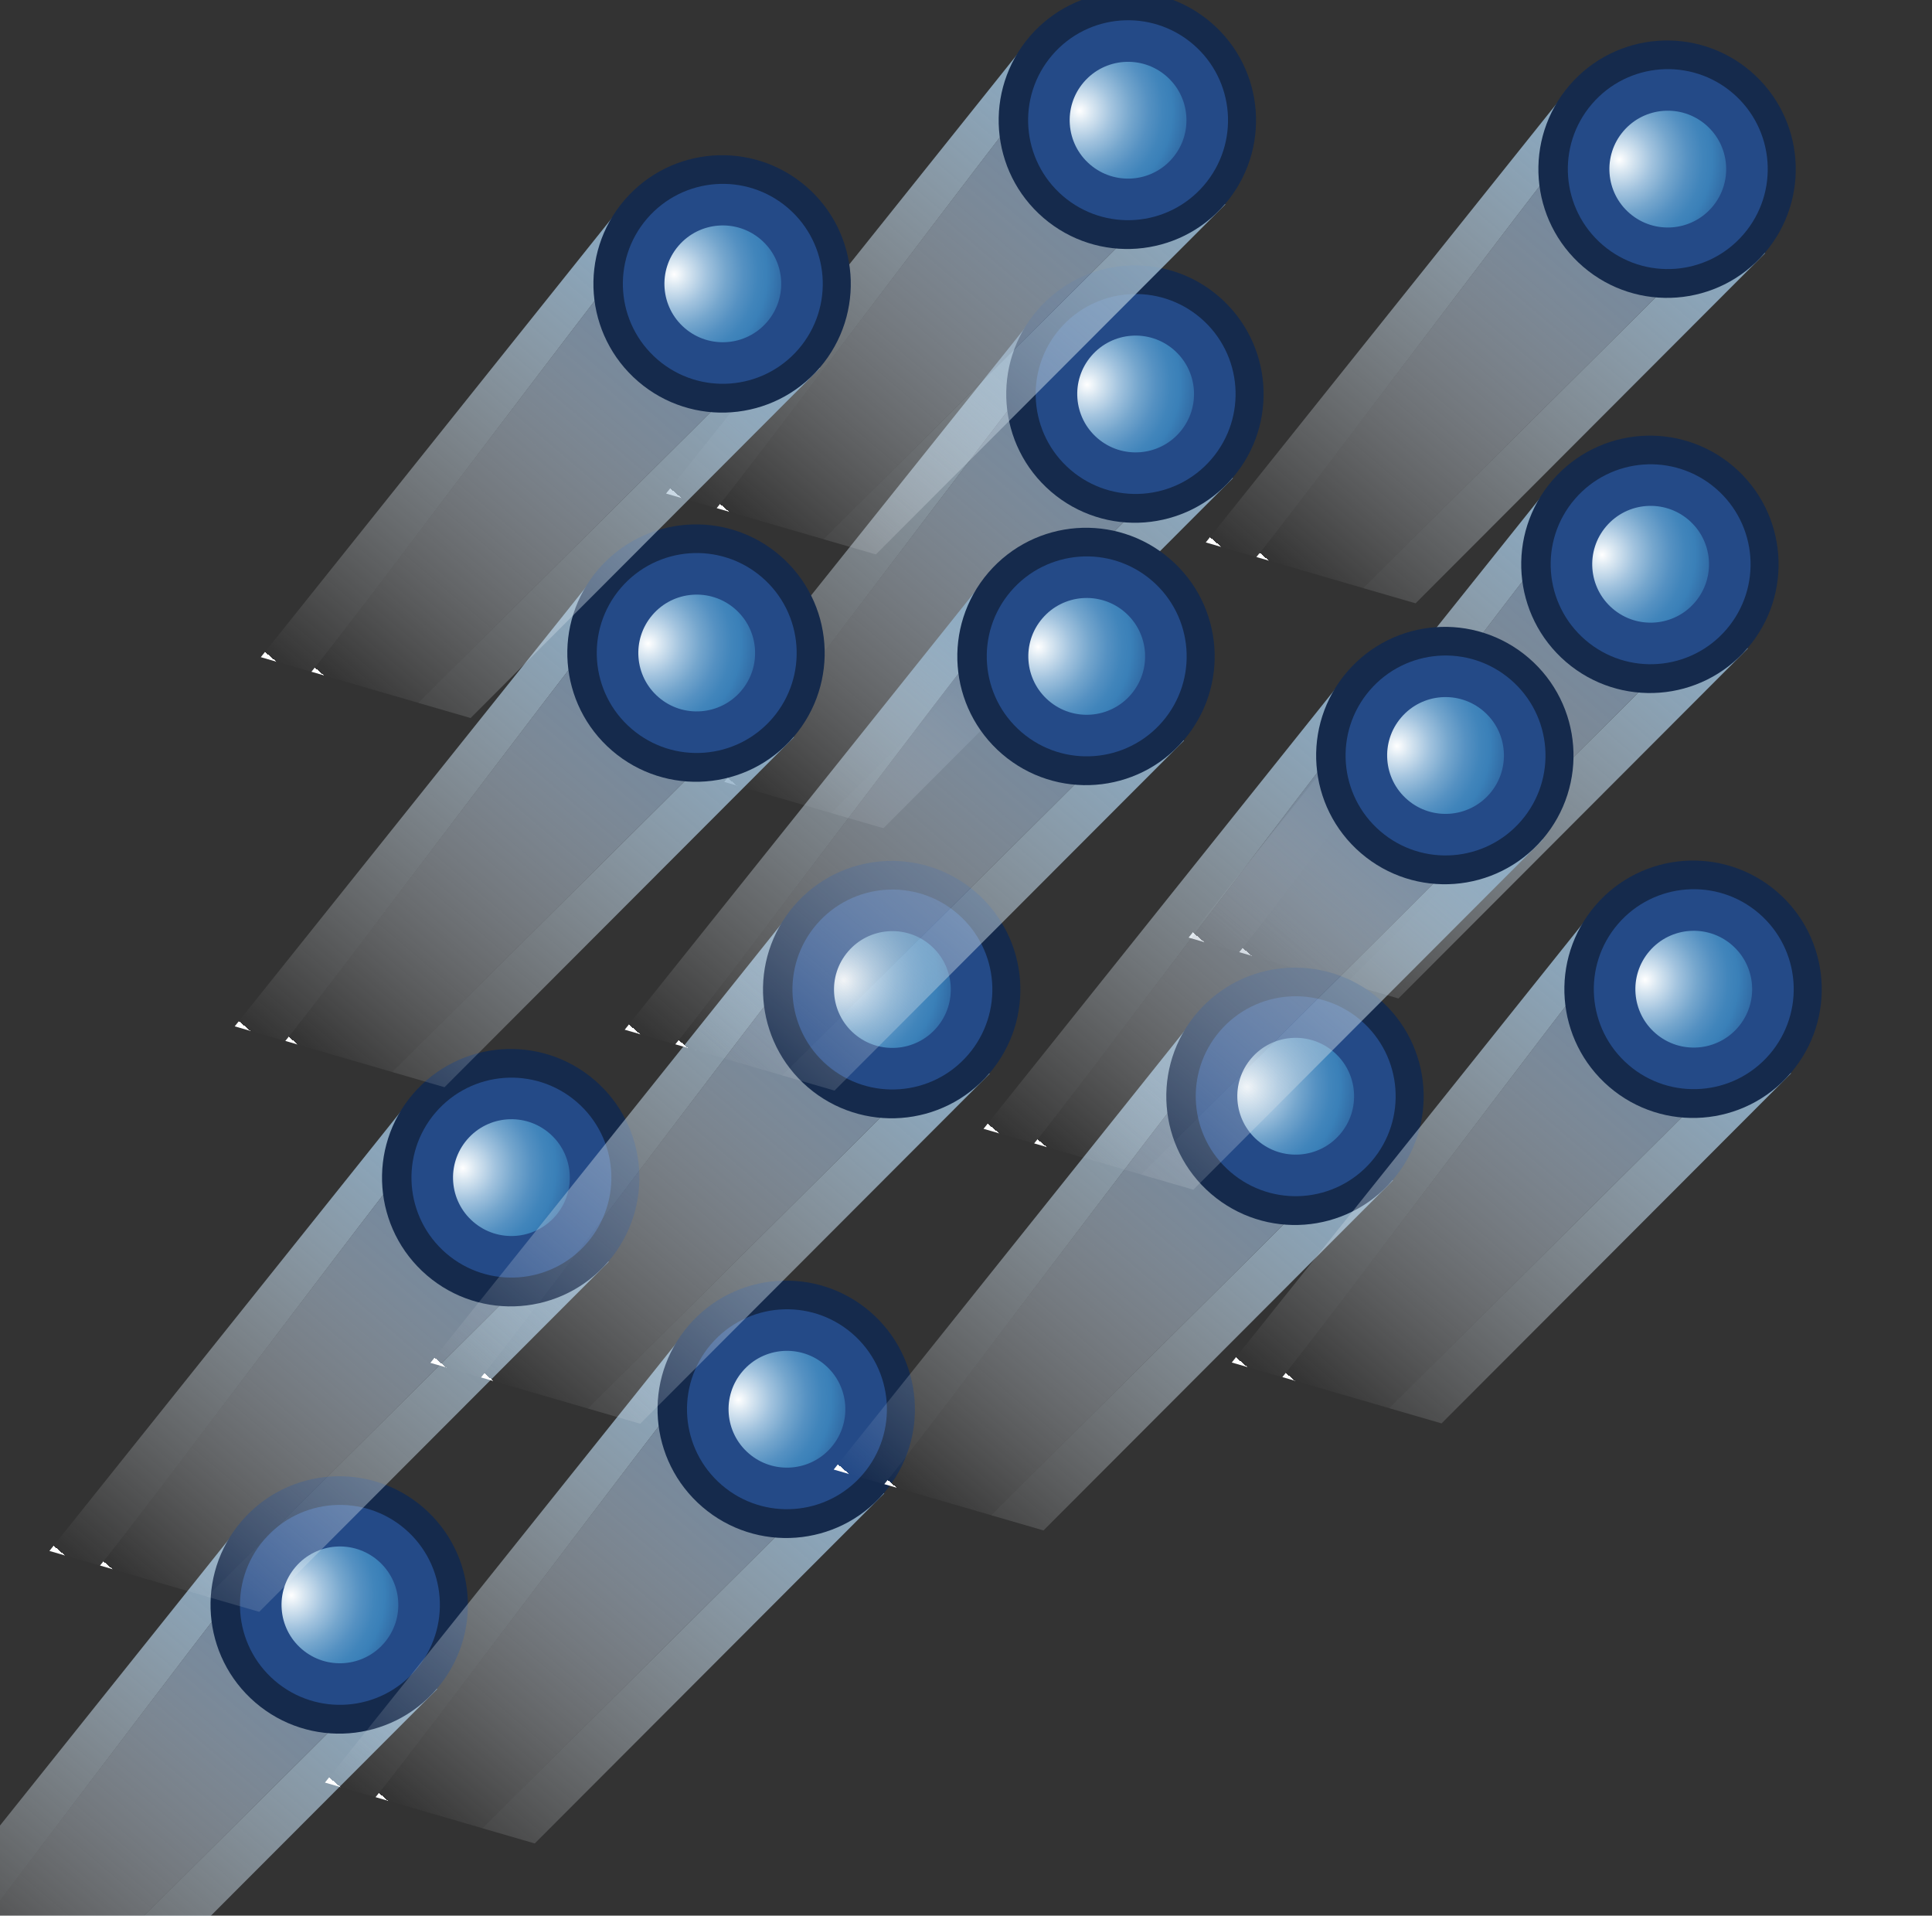 <?xml version="1.0" encoding="UTF-8" standalone="no"?>
<!-- Generator: Adobe Illustrator 11.0, SVG Export Plug-In . SVG Version: 6.0.0 Build 78)  -->
<svg
   xmlns:a="http://ns.adobe.com/AdobeSVGViewerExtensions/3.0/"
   xmlns:i="http://ns.adobe.com/AdobeIllustrator/10.0/"
   xmlns:dc="http://purl.org/dc/elements/1.1/"
   xmlns:cc="http://web.resource.org/cc/"
   xmlns:rdf="http://www.w3.org/1999/02/22-rdf-syntax-ns#"
   xmlns:svg="http://www.w3.org/2000/svg"
   xmlns="http://www.w3.org/2000/svg"
   xmlns:xlink="http://www.w3.org/1999/xlink"
   xmlns:sodipodi="http://sodipodi.sourceforge.net/DTD/sodipodi-0.dtd"
   xmlns:inkscape="http://www.inkscape.org/namespaces/inkscape"
   i:viewOrigin="-14.8516 30.9639"
   i:rulerOrigin="16 16"
   i:pageBounds="-16 32 32 -16"
   width="46.482"
   height="46.083"
   viewBox="0 0 46.482 46.083"
   overflow="visible"
   enable-background="new 0 0 46.482 46.083"
   xml:space="preserve"
   id="svg2952"
   sodipodi:version="0.32"
   inkscape:version="0.44.1"
   sodipodi:docname="particle.svg"
   sodipodi:docbase="e:\dev_clean\src\houdini\support\icons\sop"><rect x="0" y="0" width="46.482" height="46.083" fill="#333333" stroke="none"/><defs
   id="defs3348"><linearGradient
     gradientTransform="matrix(0.937,0.35,0.35,-0.937,135.92,307.341)"
     y2="198.426"
     x2="-217.639"
     y1="206.071"
     x1="-214.199"
     gradientUnits="userSpaceOnUse"
     id="XMLID_30_">
				<stop
   id="stop2965"
   style="stop-color:#6F87A0"
   offset="0" />
				<stop
   id="stop2967"
   style="stop-color:#FFFFFF"
   offset="1" />
				<a:midPointStop
   style="stop-color:#6F87A0"
   offset="0" />
				<a:midPointStop
   style="stop-color:#6F87A0"
   offset="0.5" />
				<a:midPointStop
   style="stop-color:#FFFFFF"
   offset="1" />
			</linearGradient><linearGradient
     gradientTransform="matrix(0.937,0.35,0.35,-0.937,135.92,307.341)"
     y2="193.655"
     x2="-205.62"
     y1="204.752"
     x1="-200.626"
     gradientUnits="userSpaceOnUse"
     id="XMLID_32_">
				<stop
   id="stop2981"
   style="stop-color:#6F87A0"
   offset="0" />
				<stop
   id="stop2983"
   style="stop-color:white;stop-opacity:0;"
   offset="1" />
				<a:midPointStop
   style="stop-color:#6F87A0"
   offset="0" />
				<a:midPointStop
   style="stop-color:#6F87A0"
   offset="0.5" />
				<a:midPointStop
   style="stop-color:#FFFFFF"
   offset="1" />
			</linearGradient><linearGradient
     gradientTransform="matrix(0.937,0.35,0.35,-0.937,135.92,307.341)"
     y2="206.133"
     x2="-225.315"
     y1="216.466"
     x1="-220.665"
     gradientUnits="userSpaceOnUse"
     id="XMLID_34_">
				<stop
   id="stop2997"
   style="stop-color:#6F87A0"
   offset="0" />
				<stop
   id="stop2999"
   style="stop-color:#FFFFFF"
   offset="1" />
				<a:midPointStop
   style="stop-color:#6F87A0"
   offset="0" />
				<a:midPointStop
   style="stop-color:#6F87A0"
   offset="0.5" />
				<a:midPointStop
   style="stop-color:#FFFFFF"
   offset="1" />
			</linearGradient><linearGradient
     id="XMLID_33_"
     gradientUnits="userSpaceOnUse"
     x1="-200.051"
     y1="205.697"
     x2="-205.697"
     y2="193.152"
     gradientTransform="matrix(0.937,0.35,0.35,-0.937,135.921,307.341)">
					<stop
   offset="0"
   style="stop-color:#88A9C3"
   id="stop2990" />
					<stop
   offset="1"
   style="stop-color:white;stop-opacity:0;"
   id="stop2992" />
					<a:midPointStop
   offset="0"
   style="stop-color:#88A9C3" />
					<a:midPointStop
   offset="0.5"
   style="stop-color:#88A9C3" />
					<a:midPointStop
   offset="1"
   style="stop-color:#FFFFFF" />
				</linearGradient><radialGradient
     id="XMLID_40_"
     cx="80.432"
     cy="115.436"
     r="3.168"
     fx="80.432"
     fy="115.436"
     gradientTransform="matrix(0,-1,1,0,-101.929,112.774)"
     gradientUnits="userSpaceOnUse">
					<stop
   offset="0"
   style="stop-color:#FFFFFF"
   id="stop3085" />
					<stop
   offset="0.09"
   style="stop-color:#DBE8F2"
   id="stop3087" />
					<stop
   offset="0.248"
   style="stop-color:#A2C3DE"
   id="stop3089" />
					<stop
   offset="0.395"
   style="stop-color:#75A6CD"
   id="stop3091" />
					<stop
   offset="0.525"
   style="stop-color:#5591C2"
   id="stop3093" />
					<stop
   offset="0.634"
   style="stop-color:#4185BB"
   id="stop3095" />
					<stop
   offset="0.708"
   style="stop-color:#3A80B8"
   id="stop3097" />
					<stop
   offset="1"
   style="stop-color:#244A87"
   id="stop3099" />
					<a:midPointStop
   offset="0"
   style="stop-color:#FFFFFF" />
					<a:midPointStop
   offset="0.376"
   style="stop-color:#FFFFFF" />
					<a:midPointStop
   offset="0.708"
   style="stop-color:#3A80B8" />
					<a:midPointStop
   offset="0.5"
   style="stop-color:#3A80B8" />
					<a:midPointStop
   offset="1"
   style="stop-color:#244A87" />
				</radialGradient><radialGradient
     gradientUnits="userSpaceOnUse"
     gradientTransform="matrix(0.707,0.707,0.707,-0.707,-37.876,150.148)"
     fy="114.564"
     fx="-35.105"
     r="6.077"
     cy="114.564"
     cx="-35.105"
     id="XMLID_41_">
						<stop
   id="stop3106"
   style="stop-color:#FFFFFF"
   offset="0" />
						<stop
   id="stop3108"
   style="stop-color:#2E659E"
   offset="0.685" />
						<stop
   id="stop3110"
   style="stop-color:#1D3E63"
   offset="1" />
						<a:midPointStop
   style="stop-color:#FFFFFF"
   offset="0" />
						<a:midPointStop
   style="stop-color:#FFFFFF"
   offset="0.5" />
						<a:midPointStop
   style="stop-color:#2E659E"
   offset="0.685" />
						<a:midPointStop
   style="stop-color:#2E659E"
   offset="0.5" />
						<a:midPointStop
   style="stop-color:#1D3E63"
   offset="1" />
					</radialGradient><linearGradient
     inkscape:collect="always"
     xlink:href="#XMLID_33_"
     id="linearGradient8491"
     gradientUnits="userSpaceOnUse"
     gradientTransform="matrix(0.937,0.35,0.35,-0.937,135.921,307.341)"
     x1="-200.051"
     y1="205.697"
     x2="-205.697"
     y2="193.152" /><linearGradient
     inkscape:collect="always"
     xlink:href="#XMLID_32_"
     id="linearGradient8493"
     gradientUnits="userSpaceOnUse"
     gradientTransform="matrix(0.937,0.35,0.35,-0.937,135.92,307.341)"
     x1="-200.626"
     y1="204.752"
     x2="-205.62"
     y2="193.655" /><radialGradient
     inkscape:collect="always"
     xlink:href="#XMLID_40_"
     id="radialGradient8495"
     gradientUnits="userSpaceOnUse"
     gradientTransform="matrix(0,-1,1,0,-101.929,112.774)"
     cx="80.432"
     cy="115.436"
     fx="80.432"
     fy="115.436"
     r="3.168" /><linearGradient
     inkscape:collect="always"
     xlink:href="#XMLID_40_"
     id="linearGradient8497"
     gradientUnits="userSpaceOnUse"
     x1="13.978"
     y1="30.397"
     x2="14.573"
     y2="36.267" /><linearGradient
     inkscape:collect="always"
     xlink:href="#XMLID_33_"
     id="linearGradient8511"
     gradientUnits="userSpaceOnUse"
     gradientTransform="matrix(0.937,0.35,0.35,-0.937,135.921,307.341)"
     x1="-200.051"
     y1="205.697"
     x2="-205.697"
     y2="193.152" /><linearGradient
     inkscape:collect="always"
     xlink:href="#XMLID_32_"
     id="linearGradient8513"
     gradientUnits="userSpaceOnUse"
     gradientTransform="matrix(0.937,0.35,0.35,-0.937,135.92,307.341)"
     x1="-200.626"
     y1="204.752"
     x2="-205.62"
     y2="193.655" /><radialGradient
     inkscape:collect="always"
     xlink:href="#XMLID_40_"
     id="radialGradient8515"
     gradientUnits="userSpaceOnUse"
     gradientTransform="matrix(0,-1,1,0,-101.929,112.774)"
     cx="80.432"
     cy="115.436"
     fx="80.432"
     fy="115.436"
     r="3.168" /><linearGradient
     inkscape:collect="always"
     xlink:href="#XMLID_40_"
     id="linearGradient8517"
     gradientUnits="userSpaceOnUse"
     x1="13.978"
     y1="30.397"
     x2="14.573"
     y2="36.267" /><linearGradient
     inkscape:collect="always"
     xlink:href="#XMLID_33_"
     id="linearGradient8531"
     gradientUnits="userSpaceOnUse"
     gradientTransform="matrix(0.937,0.35,0.35,-0.937,135.921,307.341)"
     x1="-200.051"
     y1="205.697"
     x2="-205.697"
     y2="193.152" /><linearGradient
     inkscape:collect="always"
     xlink:href="#XMLID_32_"
     id="linearGradient8533"
     gradientUnits="userSpaceOnUse"
     gradientTransform="matrix(0.937,0.35,0.35,-0.937,135.92,307.341)"
     x1="-200.626"
     y1="204.752"
     x2="-205.62"
     y2="193.655" /><radialGradient
     inkscape:collect="always"
     xlink:href="#XMLID_40_"
     id="radialGradient8535"
     gradientUnits="userSpaceOnUse"
     gradientTransform="matrix(0,-1,1,0,-101.929,112.774)"
     cx="80.432"
     cy="115.436"
     fx="80.432"
     fy="115.436"
     r="3.168" /><linearGradient
     inkscape:collect="always"
     xlink:href="#XMLID_40_"
     id="linearGradient8537"
     gradientUnits="userSpaceOnUse"
     x1="13.978"
     y1="30.397"
     x2="14.573"
     y2="36.267" /><linearGradient
     inkscape:collect="always"
     xlink:href="#XMLID_33_"
     id="linearGradient8551"
     gradientUnits="userSpaceOnUse"
     gradientTransform="matrix(0.937,0.35,0.35,-0.937,135.921,307.341)"
     x1="-200.051"
     y1="205.697"
     x2="-205.697"
     y2="193.152" /><linearGradient
     inkscape:collect="always"
     xlink:href="#XMLID_32_"
     id="linearGradient8553"
     gradientUnits="userSpaceOnUse"
     gradientTransform="matrix(0.937,0.35,0.35,-0.937,135.92,307.341)"
     x1="-200.626"
     y1="204.752"
     x2="-205.62"
     y2="193.655" /><radialGradient
     inkscape:collect="always"
     xlink:href="#XMLID_40_"
     id="radialGradient8555"
     gradientUnits="userSpaceOnUse"
     gradientTransform="matrix(0,-1,1,0,-101.929,112.774)"
     cx="80.432"
     cy="115.436"
     fx="80.432"
     fy="115.436"
     r="3.168" /><linearGradient
     inkscape:collect="always"
     xlink:href="#XMLID_40_"
     id="linearGradient8557"
     gradientUnits="userSpaceOnUse"
     x1="13.978"
     y1="30.397"
     x2="14.573"
     y2="36.267" /><linearGradient
     inkscape:collect="always"
     xlink:href="#XMLID_33_"
     id="linearGradient8571"
     gradientUnits="userSpaceOnUse"
     gradientTransform="matrix(0.937,0.35,0.35,-0.937,135.921,307.341)"
     x1="-200.051"
     y1="205.697"
     x2="-205.697"
     y2="193.152" /><linearGradient
     inkscape:collect="always"
     xlink:href="#XMLID_32_"
     id="linearGradient8573"
     gradientUnits="userSpaceOnUse"
     gradientTransform="matrix(0.937,0.35,0.35,-0.937,135.92,307.341)"
     x1="-200.626"
     y1="204.752"
     x2="-205.62"
     y2="193.655" /><radialGradient
     inkscape:collect="always"
     xlink:href="#XMLID_40_"
     id="radialGradient8575"
     gradientUnits="userSpaceOnUse"
     gradientTransform="matrix(0,-1,1,0,-101.929,112.774)"
     cx="80.432"
     cy="115.436"
     fx="80.432"
     fy="115.436"
     r="3.168" /><linearGradient
     inkscape:collect="always"
     xlink:href="#XMLID_40_"
     id="linearGradient8577"
     gradientUnits="userSpaceOnUse"
     x1="13.978"
     y1="30.397"
     x2="14.573"
     y2="36.267" /><linearGradient
     inkscape:collect="always"
     xlink:href="#XMLID_33_"
     id="linearGradient8591"
     gradientUnits="userSpaceOnUse"
     gradientTransform="matrix(0.937,0.35,0.35,-0.937,135.921,307.341)"
     x1="-200.051"
     y1="205.697"
     x2="-205.697"
     y2="193.152" /><linearGradient
     inkscape:collect="always"
     xlink:href="#XMLID_32_"
     id="linearGradient8593"
     gradientUnits="userSpaceOnUse"
     gradientTransform="matrix(0.937,0.35,0.35,-0.937,135.92,307.341)"
     x1="-200.626"
     y1="204.752"
     x2="-205.62"
     y2="193.655" /><radialGradient
     inkscape:collect="always"
     xlink:href="#XMLID_40_"
     id="radialGradient8595"
     gradientUnits="userSpaceOnUse"
     gradientTransform="matrix(0,-1,1,0,-101.929,112.774)"
     cx="80.432"
     cy="115.436"
     fx="80.432"
     fy="115.436"
     r="3.168" /><linearGradient
     inkscape:collect="always"
     xlink:href="#XMLID_40_"
     id="linearGradient8597"
     gradientUnits="userSpaceOnUse"
     x1="13.978"
     y1="30.397"
     x2="14.573"
     y2="36.267" /><linearGradient
     inkscape:collect="always"
     xlink:href="#XMLID_33_"
     id="linearGradient8611"
     gradientUnits="userSpaceOnUse"
     gradientTransform="matrix(0.937,0.35,0.35,-0.937,135.921,307.341)"
     x1="-200.051"
     y1="205.697"
     x2="-205.697"
     y2="193.152" /><linearGradient
     inkscape:collect="always"
     xlink:href="#XMLID_32_"
     id="linearGradient8613"
     gradientUnits="userSpaceOnUse"
     gradientTransform="matrix(0.937,0.35,0.35,-0.937,135.92,307.341)"
     x1="-200.626"
     y1="204.752"
     x2="-205.62"
     y2="193.655" /><radialGradient
     inkscape:collect="always"
     xlink:href="#XMLID_40_"
     id="radialGradient8615"
     gradientUnits="userSpaceOnUse"
     gradientTransform="matrix(0,-1,1,0,-101.929,112.774)"
     cx="80.432"
     cy="115.436"
     fx="80.432"
     fy="115.436"
     r="3.168" /><linearGradient
     inkscape:collect="always"
     xlink:href="#XMLID_40_"
     id="linearGradient8617"
     gradientUnits="userSpaceOnUse"
     x1="13.978"
     y1="30.397"
     x2="14.573"
     y2="36.267" /><linearGradient
     inkscape:collect="always"
     xlink:href="#XMLID_33_"
     id="linearGradient8631"
     gradientUnits="userSpaceOnUse"
     gradientTransform="matrix(0.937,0.35,0.35,-0.937,135.921,307.341)"
     x1="-200.051"
     y1="205.697"
     x2="-205.697"
     y2="193.152" /><linearGradient
     inkscape:collect="always"
     xlink:href="#XMLID_32_"
     id="linearGradient8633"
     gradientUnits="userSpaceOnUse"
     gradientTransform="matrix(0.937,0.35,0.35,-0.937,135.92,307.341)"
     x1="-200.626"
     y1="204.752"
     x2="-205.62"
     y2="193.655" /><radialGradient
     inkscape:collect="always"
     xlink:href="#XMLID_40_"
     id="radialGradient8635"
     gradientUnits="userSpaceOnUse"
     gradientTransform="matrix(0,-1,1,0,-101.929,112.774)"
     cx="80.432"
     cy="115.436"
     fx="80.432"
     fy="115.436"
     r="3.168" /><linearGradient
     inkscape:collect="always"
     xlink:href="#XMLID_40_"
     id="linearGradient8637"
     gradientUnits="userSpaceOnUse"
     x1="13.978"
     y1="30.397"
     x2="14.573"
     y2="36.267" /><linearGradient
     inkscape:collect="always"
     xlink:href="#XMLID_33_"
     id="linearGradient8651"
     gradientUnits="userSpaceOnUse"
     gradientTransform="matrix(0.937,0.35,0.35,-0.937,135.921,307.341)"
     x1="-200.051"
     y1="205.697"
     x2="-205.697"
     y2="193.152" /><linearGradient
     inkscape:collect="always"
     xlink:href="#XMLID_32_"
     id="linearGradient8653"
     gradientUnits="userSpaceOnUse"
     gradientTransform="matrix(0.937,0.35,0.35,-0.937,135.92,307.341)"
     x1="-200.626"
     y1="204.752"
     x2="-205.62"
     y2="193.655" /><radialGradient
     inkscape:collect="always"
     xlink:href="#XMLID_40_"
     id="radialGradient8655"
     gradientUnits="userSpaceOnUse"
     gradientTransform="matrix(0,-1,1,0,-101.929,112.774)"
     cx="80.432"
     cy="115.436"
     fx="80.432"
     fy="115.436"
     r="3.168" /><linearGradient
     inkscape:collect="always"
     xlink:href="#XMLID_40_"
     id="linearGradient8657"
     gradientUnits="userSpaceOnUse"
     x1="13.978"
     y1="30.397"
     x2="14.573"
     y2="36.267" /><linearGradient
     inkscape:collect="always"
     xlink:href="#XMLID_33_"
     id="linearGradient8671"
     gradientUnits="userSpaceOnUse"
     gradientTransform="matrix(0.937,0.35,0.35,-0.937,135.921,307.341)"
     x1="-200.051"
     y1="205.697"
     x2="-205.697"
     y2="193.152" /><linearGradient
     inkscape:collect="always"
     xlink:href="#XMLID_32_"
     id="linearGradient8673"
     gradientUnits="userSpaceOnUse"
     gradientTransform="matrix(0.937,0.35,0.35,-0.937,135.92,307.341)"
     x1="-200.626"
     y1="204.752"
     x2="-205.62"
     y2="193.655" /><radialGradient
     inkscape:collect="always"
     xlink:href="#XMLID_40_"
     id="radialGradient8675"
     gradientUnits="userSpaceOnUse"
     gradientTransform="matrix(0,-1,1,0,-101.929,112.774)"
     cx="80.432"
     cy="115.436"
     fx="80.432"
     fy="115.436"
     r="3.168" /><linearGradient
     inkscape:collect="always"
     xlink:href="#XMLID_40_"
     id="linearGradient8677"
     gradientUnits="userSpaceOnUse"
     x1="13.978"
     y1="30.397"
     x2="14.573"
     y2="36.267" /><linearGradient
     inkscape:collect="always"
     xlink:href="#XMLID_33_"
     id="linearGradient8691"
     gradientUnits="userSpaceOnUse"
     gradientTransform="matrix(0.937,0.35,0.35,-0.937,135.921,307.341)"
     x1="-200.051"
     y1="205.697"
     x2="-205.697"
     y2="193.152" /><linearGradient
     inkscape:collect="always"
     xlink:href="#XMLID_32_"
     id="linearGradient8693"
     gradientUnits="userSpaceOnUse"
     gradientTransform="matrix(0.937,0.35,0.35,-0.937,135.92,307.341)"
     x1="-200.626"
     y1="204.752"
     x2="-205.62"
     y2="193.655" /><radialGradient
     inkscape:collect="always"
     xlink:href="#XMLID_40_"
     id="radialGradient8695"
     gradientUnits="userSpaceOnUse"
     gradientTransform="matrix(0,-1,1,0,-101.929,112.774)"
     cx="80.432"
     cy="115.436"
     fx="80.432"
     fy="115.436"
     r="3.168" /><linearGradient
     inkscape:collect="always"
     xlink:href="#XMLID_40_"
     id="linearGradient8697"
     gradientUnits="userSpaceOnUse"
     x1="13.978"
     y1="30.397"
     x2="14.573"
     y2="36.267" /><linearGradient
     inkscape:collect="always"
     xlink:href="#XMLID_33_"
     id="linearGradient8711"
     gradientUnits="userSpaceOnUse"
     gradientTransform="matrix(0.937,0.35,0.35,-0.937,135.921,307.341)"
     x1="-200.051"
     y1="205.697"
     x2="-205.697"
     y2="193.152" /><linearGradient
     inkscape:collect="always"
     xlink:href="#XMLID_32_"
     id="linearGradient8713"
     gradientUnits="userSpaceOnUse"
     gradientTransform="matrix(0.937,0.35,0.35,-0.937,135.92,307.341)"
     x1="-200.626"
     y1="204.752"
     x2="-205.62"
     y2="193.655" /><radialGradient
     inkscape:collect="always"
     xlink:href="#XMLID_40_"
     id="radialGradient8715"
     gradientUnits="userSpaceOnUse"
     gradientTransform="matrix(0,-1,1,0,-101.929,112.774)"
     cx="80.432"
     cy="115.436"
     fx="80.432"
     fy="115.436"
     r="3.168" /><linearGradient
     inkscape:collect="always"
     xlink:href="#XMLID_40_"
     id="linearGradient8717"
     gradientUnits="userSpaceOnUse"
     x1="13.978"
     y1="30.397"
     x2="14.573"
     y2="36.267" /><linearGradient
     inkscape:collect="always"
     xlink:href="#XMLID_33_"
     id="linearGradient8731"
     gradientUnits="userSpaceOnUse"
     gradientTransform="matrix(0.937,0.35,0.35,-0.937,135.921,307.341)"
     x1="-200.051"
     y1="205.697"
     x2="-205.697"
     y2="193.152" /><linearGradient
     inkscape:collect="always"
     xlink:href="#XMLID_32_"
     id="linearGradient8733"
     gradientUnits="userSpaceOnUse"
     gradientTransform="matrix(0.937,0.35,0.35,-0.937,135.92,307.341)"
     x1="-200.626"
     y1="204.752"
     x2="-205.62"
     y2="193.655" /><radialGradient
     inkscape:collect="always"
     xlink:href="#XMLID_40_"
     id="radialGradient8735"
     gradientUnits="userSpaceOnUse"
     gradientTransform="matrix(0,-1,1,0,-101.929,112.774)"
     cx="80.432"
     cy="115.436"
     fx="80.432"
     fy="115.436"
     r="3.168" /><linearGradient
     inkscape:collect="always"
     xlink:href="#XMLID_40_"
     id="linearGradient8737"
     gradientUnits="userSpaceOnUse"
     x1="13.978"
     y1="30.397"
     x2="14.573"
     y2="36.267" /><linearGradient
     inkscape:collect="always"
     xlink:href="#XMLID_33_"
     id="linearGradient8751"
     gradientUnits="userSpaceOnUse"
     gradientTransform="matrix(0.937,0.35,0.35,-0.937,135.921,307.341)"
     x1="-200.051"
     y1="205.697"
     x2="-205.697"
     y2="193.152" /><linearGradient
     inkscape:collect="always"
     xlink:href="#XMLID_32_"
     id="linearGradient8753"
     gradientUnits="userSpaceOnUse"
     gradientTransform="matrix(0.937,0.35,0.35,-0.937,135.92,307.341)"
     x1="-200.626"
     y1="204.752"
     x2="-205.62"
     y2="193.655" /><radialGradient
     inkscape:collect="always"
     xlink:href="#XMLID_40_"
     id="radialGradient8755"
     gradientUnits="userSpaceOnUse"
     gradientTransform="matrix(0,-1,1,0,-101.929,112.774)"
     cx="80.432"
     cy="115.436"
     fx="80.432"
     fy="115.436"
     r="3.168" /><linearGradient
     inkscape:collect="always"
     xlink:href="#XMLID_40_"
     id="linearGradient8757"
     gradientUnits="userSpaceOnUse"
     x1="13.978"
     y1="30.397"
     x2="14.573"
     y2="36.267" /></defs><sodipodi:namedview
   inkscape:window-height="1077"
   inkscape:window-width="1316"
   inkscape:pageshadow="2"
   inkscape:pageopacity="0.0"
   borderopacity="1.0"
   bordercolor="#666666"
   pagecolor="#ffffff"
   id="base"
   inkscape:zoom="7.59375"
   inkscape:cx="34.421833"
   inkscape:cy="19.731596"
   inkscape:window-x="287"
   inkscape:window-y="2"
   inkscape:current-layer="svg2952" />
		
	<g
   id="g8739"
   transform="matrix(0.997,-7.554009e-2,7.554009e-2,0.997,3.396,-33.395)"><path
     style="fill:url(#linearGradient8751)"
     id="path8741"
     d="M 13.781,54.523 L 22.803,46.76 L 18.438,42.401 L 8.858,52.681 L 13.781,54.523 z M 10.044,53.125 C 10.798,52.356 17.645,44.546 18.326,43.85 C 18.928,44.422 20.471,46.105 21.127,46.73 C 20.323,47.444 13.189,53.502 12.557,54.064 L 10.044,53.125 z "
     i:knockout="Off" /><path
     i:knockout="Off"
     d="M 12.559,54.063 C 13.192,53.499 20.325,47.442 21.131,46.727 C 20.474,46.102 18.929,44.42 18.327,43.845 C 17.646,44.545 10.798,52.353 10.046,53.123 L 12.559,54.063 z "
     id="path8743"
     style="fill:url(#linearGradient8753)" /><circle
     transform="matrix(0.707,-0.707,0.707,0.707,-12.942,30.932)"
     style="fill:none;stroke:#152a4c;stroke-width:1.5"
     sodipodi:ry="2.3469999"
     sodipodi:rx="2.3469999"
     sodipodi:cy="33.366001"
     sodipodi:cx="14.083"
     id="circle8745"
     r="2.347"
     cy="33.366"
     cx="14.083"
     i:knockout="Off" /><circle
     transform="matrix(0.707,-0.707,0.707,0.707,-12.942,30.932)"
     sodipodi:ry="2.3469999"
     sodipodi:rx="2.3469999"
     sodipodi:cy="33.366001"
     sodipodi:cx="14.083"
     style="fill:url(#radialGradient8755)"
     id="circle8747"
     r="2.347"
     cy="33.366"
     cx="14.083"
     i:knockout="Off" /><circle
     transform="matrix(0.574,-0.574,0.574,0.574,-6.614,33.496)"
     style="fill:none;stroke:url(#linearGradient8757);stroke-width:1.232;stroke-miterlimit:4;stroke-dasharray:none"
     sodipodi:ry="2.3469999"
     sodipodi:rx="2.3469999"
     sodipodi:cy="33.366001"
     sodipodi:cx="14.083"
     id="circle8749"
     r="2.347"
     cy="33.366"
     cx="14.083"
     i:knockout="Off" /></g><g
   id="g8719"
   transform="matrix(0.997,-7.554009e-2,7.554009e-2,0.997,15.786,-29.299)"><path
     style="fill:url(#linearGradient8731)"
     id="path8721"
     d="M 13.781,54.523 L 22.803,46.76 L 18.438,42.401 L 8.858,52.681 L 13.781,54.523 z M 10.044,53.125 C 10.798,52.356 17.645,44.546 18.326,43.85 C 18.928,44.422 20.471,46.105 21.127,46.73 C 20.323,47.444 13.189,53.502 12.557,54.064 L 10.044,53.125 z "
     i:knockout="Off" /><path
     i:knockout="Off"
     d="M 12.559,54.063 C 13.192,53.499 20.325,47.442 21.131,46.727 C 20.474,46.102 18.929,44.42 18.327,43.845 C 17.646,44.545 10.798,52.353 10.046,53.123 L 12.559,54.063 z "
     id="path8723"
     style="fill:url(#linearGradient8733)" /><circle
     transform="matrix(0.707,-0.707,0.707,0.707,-12.942,30.932)"
     style="fill:none;stroke:#152a4c;stroke-width:1.5"
     sodipodi:ry="2.3469999"
     sodipodi:rx="2.3469999"
     sodipodi:cy="33.366001"
     sodipodi:cx="14.083"
     id="circle8725"
     r="2.347"
     cy="33.366"
     cx="14.083"
     i:knockout="Off" /><circle
     transform="matrix(0.707,-0.707,0.707,0.707,-12.942,30.932)"
     sodipodi:ry="2.3469999"
     sodipodi:rx="2.3469999"
     sodipodi:cy="33.366001"
     sodipodi:cx="14.083"
     style="fill:url(#radialGradient8735)"
     id="circle8727"
     r="2.347"
     cy="33.366"
     cx="14.083"
     i:knockout="Off" /><circle
     transform="matrix(0.574,-0.574,0.574,0.574,-6.614,33.496)"
     style="fill:none;stroke:url(#linearGradient8737);stroke-width:1.232;stroke-miterlimit:4;stroke-dasharray:none"
     sodipodi:ry="2.3469999"
     sodipodi:rx="2.3469999"
     sodipodi:cy="33.366001"
     sodipodi:cx="14.083"
     id="circle8729"
     r="2.347"
     cy="33.366"
     cx="14.083"
     i:knockout="Off" /></g><g
   id="g8484"
   transform="matrix(0.997,-7.554009e-2,7.554009e-2,0.997,-15.748,-4.266)"><path
     style="fill:url(#linearGradient8491)"
     id="path2994"
     d="M 13.781,54.523 L 22.803,46.76 L 18.438,42.401 L 8.858,52.681 L 13.781,54.523 z M 10.044,53.125 C 10.798,52.356 17.645,44.546 18.326,43.85 C 18.928,44.422 20.471,46.105 21.127,46.73 C 20.323,47.444 13.189,53.502 12.557,54.064 L 10.044,53.125 z "
     i:knockout="Off" /><path
     i:knockout="Off"
     d="M 12.559,54.063 C 13.192,53.499 20.325,47.442 21.131,46.727 C 20.474,46.102 18.929,44.42 18.327,43.845 C 17.646,44.545 10.798,52.353 10.046,53.123 L 12.559,54.063 z "
     id="path2985"
     style="fill:url(#linearGradient8493)" /><circle
     transform="matrix(0.707,-0.707,0.707,0.707,-12.942,30.932)"
     style="fill:none;stroke:#152a4c;stroke-width:1.5"
     sodipodi:ry="2.3469999"
     sodipodi:rx="2.3469999"
     sodipodi:cy="33.366001"
     sodipodi:cx="14.083"
     id="circle3082"
     r="2.347"
     cy="33.366"
     cx="14.083"
     i:knockout="Off" /><circle
     transform="matrix(0.707,-0.707,0.707,0.707,-12.942,30.932)"
     sodipodi:ry="2.3469999"
     sodipodi:rx="2.3469999"
     sodipodi:cy="33.366001"
     sodipodi:cx="14.083"
     style="fill:url(#radialGradient8495)"
     id="circle3101"
     r="2.347"
     cy="33.366"
     cx="14.083"
     i:knockout="Off" /><circle
     transform="matrix(0.574,-0.574,0.574,0.574,-6.614,33.496)"
     style="fill:none;stroke:url(#linearGradient8497);stroke-width:1.232;stroke-miterlimit:4;stroke-dasharray:none"
     sodipodi:ry="2.3469999"
     sodipodi:rx="2.3469999"
     sodipodi:cy="33.366001"
     sodipodi:cx="14.083"
     id="circle8474"
     r="2.347"
     cy="33.366"
     cx="14.083"
     i:knockout="Off" /></g><g
   id="g8499"
   transform="matrix(0.997,-7.554009e-2,7.554009e-2,0.997,-4.993,-8.972)"><path
     style="fill:url(#linearGradient8511)"
     id="path8501"
     d="M 13.781,54.523 L 22.803,46.76 L 18.438,42.401 L 8.858,52.681 L 13.781,54.523 z M 10.044,53.125 C 10.798,52.356 17.645,44.546 18.326,43.85 C 18.928,44.422 20.471,46.105 21.127,46.73 C 20.323,47.444 13.189,53.502 12.557,54.064 L 10.044,53.125 z "
     i:knockout="Off" /><path
     i:knockout="Off"
     d="M 12.559,54.063 C 13.192,53.499 20.325,47.442 21.131,46.727 C 20.474,46.102 18.929,44.42 18.327,43.845 C 17.646,44.545 10.798,52.353 10.046,53.123 L 12.559,54.063 z "
     id="path8503"
     style="fill:url(#linearGradient8513)" /><circle
     transform="matrix(0.707,-0.707,0.707,0.707,-12.942,30.932)"
     style="fill:none;stroke:#152a4c;stroke-width:1.5"
     sodipodi:ry="2.3469999"
     sodipodi:rx="2.3469999"
     sodipodi:cy="33.366001"
     sodipodi:cx="14.083"
     id="circle8505"
     r="2.347"
     cy="33.366"
     cx="14.083"
     i:knockout="Off" /><circle
     transform="matrix(0.707,-0.707,0.707,0.707,-12.942,30.932)"
     sodipodi:ry="2.3469999"
     sodipodi:rx="2.3469999"
     sodipodi:cy="33.366001"
     sodipodi:cx="14.083"
     style="fill:url(#radialGradient8515)"
     id="circle8507"
     r="2.347"
     cy="33.366"
     cx="14.083"
     i:knockout="Off" /><circle
     transform="matrix(0.574,-0.574,0.574,0.574,-6.614,33.496)"
     style="fill:none;stroke:url(#linearGradient8517);stroke-width:1.232;stroke-miterlimit:4;stroke-dasharray:none"
     sodipodi:ry="2.3469999"
     sodipodi:rx="2.3469999"
     sodipodi:cy="33.366001"
     sodipodi:cx="14.083"
     id="circle8509"
     r="2.347"
     cy="33.366"
     cx="14.083"
     i:knockout="Off" /></g><g
   id="g8519"
   transform="matrix(0.997,-7.554009e-2,7.554009e-2,0.997,-11.622,-14.544)"><path
     style="fill:url(#linearGradient8531)"
     id="path8521"
     d="M 13.781,54.523 L 22.803,46.76 L 18.438,42.401 L 8.858,52.681 L 13.781,54.523 z M 10.044,53.125 C 10.798,52.356 17.645,44.546 18.326,43.85 C 18.928,44.422 20.471,46.105 21.127,46.73 C 20.323,47.444 13.189,53.502 12.557,54.064 L 10.044,53.125 z "
     i:knockout="Off" /><path
     i:knockout="Off"
     d="M 12.559,54.063 C 13.192,53.499 20.325,47.442 21.131,46.727 C 20.474,46.102 18.929,44.42 18.327,43.845 C 17.646,44.545 10.798,52.353 10.046,53.123 L 12.559,54.063 z "
     id="path8523"
     style="fill:url(#linearGradient8533)" /><circle
     transform="matrix(0.707,-0.707,0.707,0.707,-12.942,30.932)"
     style="fill:none;stroke:#152a4c;stroke-width:1.5"
     sodipodi:ry="2.3469999"
     sodipodi:rx="2.3469999"
     sodipodi:cy="33.366001"
     sodipodi:cx="14.083"
     id="circle8525"
     r="2.347"
     cy="33.366"
     cx="14.083"
     i:knockout="Off" /><circle
     transform="matrix(0.707,-0.707,0.707,0.707,-12.942,30.932)"
     sodipodi:ry="2.3469999"
     sodipodi:rx="2.3469999"
     sodipodi:cy="33.366001"
     sodipodi:cx="14.083"
     style="fill:url(#radialGradient8535)"
     id="circle8527"
     r="2.347"
     cy="33.366"
     cx="14.083"
     i:knockout="Off" /><circle
     transform="matrix(0.574,-0.574,0.574,0.574,-6.614,33.496)"
     style="fill:none;stroke:url(#linearGradient8537);stroke-width:1.232;stroke-miterlimit:4;stroke-dasharray:none"
     sodipodi:ry="2.3469999"
     sodipodi:rx="2.3469999"
     sodipodi:cy="33.366001"
     sodipodi:cx="14.083"
     id="circle8529"
     r="2.347"
     cy="33.366"
     cx="14.083"
     i:knockout="Off" /></g><g
   id="g8539"
   transform="matrix(0.997,-7.554009e-2,7.554009e-2,0.997,-2.456,-19.069)"><path
     style="fill:url(#linearGradient8551)"
     id="path8541"
     d="M 13.781,54.523 L 22.803,46.76 L 18.438,42.401 L 8.858,52.681 L 13.781,54.523 z M 10.044,53.125 C 10.798,52.356 17.645,44.546 18.326,43.85 C 18.928,44.422 20.471,46.105 21.127,46.73 C 20.323,47.444 13.189,53.502 12.557,54.064 L 10.044,53.125 z "
     i:knockout="Off" /><path
     i:knockout="Off"
     d="M 12.559,54.063 C 13.192,53.499 20.325,47.442 21.131,46.727 C 20.474,46.102 18.929,44.42 18.327,43.845 C 17.646,44.545 10.798,52.353 10.046,53.123 L 12.559,54.063 z "
     id="path8543"
     style="fill:url(#linearGradient8553)" /><circle
     transform="matrix(0.707,-0.707,0.707,0.707,-12.942,30.932)"
     style="fill:none;stroke:#152a4c;stroke-width:1.5"
     sodipodi:ry="2.3469999"
     sodipodi:rx="2.3469999"
     sodipodi:cy="33.366001"
     sodipodi:cx="14.083"
     id="circle8545"
     r="2.347"
     cy="33.366"
     cx="14.083"
     i:knockout="Off" /><circle
     transform="matrix(0.707,-0.707,0.707,0.707,-12.942,30.932)"
     sodipodi:ry="2.3469999"
     sodipodi:rx="2.3469999"
     sodipodi:cy="33.366001"
     sodipodi:cx="14.083"
     style="fill:url(#radialGradient8555)"
     id="circle8547"
     r="2.347"
     cy="33.366"
     cx="14.083"
     i:knockout="Off" /><circle
     transform="matrix(0.574,-0.574,0.574,0.574,-6.614,33.496)"
     style="fill:none;stroke:url(#linearGradient8557);stroke-width:1.232;stroke-miterlimit:4;stroke-dasharray:none"
     sodipodi:ry="2.3469999"
     sodipodi:rx="2.3469999"
     sodipodi:cy="33.366001"
     sodipodi:cx="14.083"
     id="circle8549"
     r="2.347"
     cy="33.366"
     cx="14.083"
     i:knockout="Off" /></g><g
   id="g8559"
   transform="matrix(0.997,-7.554009e-2,7.554009e-2,0.997,-7.164,-27.164)"><path
     style="fill:url(#linearGradient8571)"
     id="path8561"
     d="M 13.781,54.523 L 22.803,46.76 L 18.438,42.401 L 8.858,52.681 L 13.781,54.523 z M 10.044,53.125 C 10.798,52.356 17.645,44.546 18.326,43.85 C 18.928,44.422 20.471,46.105 21.127,46.73 C 20.323,47.444 13.189,53.502 12.557,54.064 L 10.044,53.125 z "
     i:knockout="Off" /><path
     i:knockout="Off"
     d="M 12.559,54.063 C 13.192,53.499 20.325,47.442 21.131,46.727 C 20.474,46.102 18.929,44.42 18.327,43.845 C 17.646,44.545 10.798,52.353 10.046,53.123 L 12.559,54.063 z "
     id="path8563"
     style="fill:url(#linearGradient8573)" /><circle
     transform="matrix(0.707,-0.707,0.707,0.707,-12.942,30.932)"
     style="fill:none;stroke:#152a4c;stroke-width:1.5"
     sodipodi:ry="2.3469999"
     sodipodi:rx="2.3469999"
     sodipodi:cy="33.366001"
     sodipodi:cx="14.083"
     id="circle8565"
     r="2.347"
     cy="33.366"
     cx="14.083"
     i:knockout="Off" /><circle
     transform="matrix(0.707,-0.707,0.707,0.707,-12.942,30.932)"
     sodipodi:ry="2.3469999"
     sodipodi:rx="2.3469999"
     sodipodi:cy="33.366001"
     sodipodi:cx="14.083"
     style="fill:url(#radialGradient8575)"
     id="circle8567"
     r="2.347"
     cy="33.366"
     cx="14.083"
     i:knockout="Off" /><circle
     transform="matrix(0.574,-0.574,0.574,0.574,-6.614,33.496)"
     style="fill:none;stroke:url(#linearGradient8577);stroke-width:1.232;stroke-miterlimit:4;stroke-dasharray:none"
     sodipodi:ry="2.3469999"
     sodipodi:rx="2.3469999"
     sodipodi:cy="33.366001"
     sodipodi:cx="14.083"
     id="circle8569"
     r="2.347"
     cy="33.366"
     cx="14.083"
     i:knockout="Off" /></g><g
   id="g8579"
   transform="matrix(0.997,-7.554009e-2,7.554009e-2,0.997,7.247,-16.502)"><path
     style="fill:url(#linearGradient8591)"
     id="path8581"
     d="M 13.781,54.523 L 22.803,46.76 L 18.438,42.401 L 8.858,52.681 L 13.781,54.523 z M 10.044,53.125 C 10.798,52.356 17.645,44.546 18.326,43.85 C 18.928,44.422 20.471,46.105 21.127,46.73 C 20.323,47.444 13.189,53.502 12.557,54.064 L 10.044,53.125 z "
     i:knockout="Off" /><path
     i:knockout="Off"
     d="M 12.559,54.063 C 13.192,53.499 20.325,47.442 21.131,46.727 C 20.474,46.102 18.929,44.42 18.327,43.845 C 17.646,44.545 10.798,52.353 10.046,53.123 L 12.559,54.063 z "
     id="path8583"
     style="fill:url(#linearGradient8593)" /><circle
     transform="matrix(0.707,-0.707,0.707,0.707,-12.942,30.932)"
     style="fill:none;stroke:#152a4c;stroke-width:1.5"
     sodipodi:ry="2.3469999"
     sodipodi:rx="2.3469999"
     sodipodi:cy="33.366001"
     sodipodi:cx="14.083"
     id="circle8585"
     r="2.347"
     cy="33.366"
     cx="14.083"
     i:knockout="Off" /><circle
     transform="matrix(0.707,-0.707,0.707,0.707,-12.942,30.932)"
     sodipodi:ry="2.3469999"
     sodipodi:rx="2.3469999"
     sodipodi:cy="33.366001"
     sodipodi:cx="14.083"
     style="fill:url(#radialGradient8595)"
     id="circle8587"
     r="2.347"
     cy="33.366"
     cx="14.083"
     i:knockout="Off" /><circle
     transform="matrix(0.574,-0.574,0.574,0.574,-6.614,33.496)"
     style="fill:none;stroke:url(#linearGradient8597);stroke-width:1.232;stroke-miterlimit:4;stroke-dasharray:none"
     sodipodi:ry="2.3469999"
     sodipodi:rx="2.3469999"
     sodipodi:cy="33.366001"
     sodipodi:cx="14.083"
     id="circle8589"
     r="2.347"
     cy="33.366"
     cx="14.083"
     i:knockout="Off" /></g><g
   id="g8599"
   transform="matrix(0.997,-7.554009e-2,7.554009e-2,0.997,10.852,-24.699)"><path
     style="fill:url(#linearGradient8611)"
     id="path8601"
     d="M 13.781,54.523 L 22.803,46.76 L 18.438,42.401 L 8.858,52.681 L 13.781,54.523 z M 10.044,53.125 C 10.798,52.356 17.645,44.546 18.326,43.85 C 18.928,44.422 20.471,46.105 21.127,46.73 C 20.323,47.444 13.189,53.502 12.557,54.064 L 10.044,53.125 z "
     i:knockout="Off" /><path
     i:knockout="Off"
     d="M 12.559,54.063 C 13.192,53.499 20.325,47.442 21.131,46.727 C 20.474,46.102 18.929,44.42 18.327,43.845 C 17.646,44.545 10.798,52.353 10.046,53.123 L 12.559,54.063 z "
     id="path8603"
     style="fill:url(#linearGradient8613)" /><circle
     transform="matrix(0.707,-0.707,0.707,0.707,-12.942,30.932)"
     style="fill:none;stroke:#152a4c;stroke-width:1.5"
     sodipodi:ry="2.3469999"
     sodipodi:rx="2.3469999"
     sodipodi:cy="33.366001"
     sodipodi:cx="14.083"
     id="circle8605"
     r="2.347"
     cy="33.366"
     cx="14.083"
     i:knockout="Off" /><circle
     transform="matrix(0.707,-0.707,0.707,0.707,-12.942,30.932)"
     sodipodi:ry="2.3469999"
     sodipodi:rx="2.3469999"
     sodipodi:cy="33.366001"
     sodipodi:cx="14.083"
     style="fill:url(#radialGradient8615)"
     id="circle8607"
     r="2.347"
     cy="33.366"
     cx="14.083"
     i:knockout="Off" /><circle
     transform="matrix(0.574,-0.574,0.574,0.574,-6.614,33.496)"
     style="fill:none;stroke:url(#linearGradient8617);stroke-width:1.232;stroke-miterlimit:4;stroke-dasharray:none"
     sodipodi:ry="2.3469999"
     sodipodi:rx="2.3469999"
     sodipodi:cy="33.366001"
     sodipodi:cx="14.083"
     id="circle8609"
     r="2.347"
     cy="33.366"
     cx="14.083"
     i:knockout="Off" /></g><g
   id="g8619"
   transform="matrix(0.997,-7.554009e-2,7.554009e-2,0.997,2.219,-27.083)"><path
     style="fill:url(#linearGradient8631)"
     id="path8621"
     d="M 13.781,54.523 L 22.803,46.76 L 18.438,42.401 L 8.858,52.681 L 13.781,54.523 z M 10.044,53.125 C 10.798,52.356 17.645,44.546 18.326,43.85 C 18.928,44.422 20.471,46.105 21.127,46.73 C 20.323,47.444 13.189,53.502 12.557,54.064 L 10.044,53.125 z "
     i:knockout="Off" /><path
     i:knockout="Off"
     d="M 12.559,54.063 C 13.192,53.499 20.325,47.442 21.131,46.727 C 20.474,46.102 18.929,44.42 18.327,43.845 C 17.646,44.545 10.798,52.353 10.046,53.123 L 12.559,54.063 z "
     id="path8623"
     style="fill:url(#linearGradient8633)" /><circle
     transform="matrix(0.707,-0.707,0.707,0.707,-12.942,30.932)"
     style="fill:none;stroke:#152a4c;stroke-width:1.5"
     sodipodi:ry="2.3469999"
     sodipodi:rx="2.3469999"
     sodipodi:cy="33.366001"
     sodipodi:cx="14.083"
     id="circle8625"
     r="2.347"
     cy="33.366"
     cx="14.083"
     i:knockout="Off" /><circle
     transform="matrix(0.707,-0.707,0.707,0.707,-12.942,30.932)"
     sodipodi:ry="2.3469999"
     sodipodi:rx="2.3469999"
     sodipodi:cy="33.366001"
     sodipodi:cx="14.083"
     style="fill:url(#radialGradient8635)"
     id="circle8627"
     r="2.347"
     cy="33.366"
     cx="14.083"
     i:knockout="Off" /><circle
     transform="matrix(0.574,-0.574,0.574,0.574,-6.614,33.496)"
     style="fill:none;stroke:url(#linearGradient8637);stroke-width:1.232;stroke-miterlimit:4;stroke-dasharray:none"
     sodipodi:ry="2.3469999"
     sodipodi:rx="2.3469999"
     sodipodi:cy="33.366001"
     sodipodi:cx="14.083"
     id="circle8629"
     r="2.347"
     cy="33.366"
     cx="14.083"
     i:knockout="Off" /></g><g
   id="g8639"
   transform="matrix(0.997,-7.554009e-2,7.554009e-2,0.997,3.214,-39.981)"><path
     style="fill:url(#linearGradient8651)"
     id="path8641"
     d="M 13.781,54.523 L 22.803,46.76 L 18.438,42.401 L 8.858,52.681 L 13.781,54.523 z M 10.044,53.125 C 10.798,52.356 17.645,44.546 18.326,43.85 C 18.928,44.422 20.471,46.105 21.127,46.73 C 20.323,47.444 13.189,53.502 12.557,54.064 L 10.044,53.125 z "
     i:knockout="Off" /><path
     i:knockout="Off"
     d="M 12.559,54.063 C 13.192,53.499 20.325,47.442 21.131,46.727 C 20.474,46.102 18.929,44.42 18.327,43.845 C 17.646,44.545 10.798,52.353 10.046,53.123 L 12.559,54.063 z "
     id="path8643"
     style="fill:url(#linearGradient8653)" /><circle
     transform="matrix(0.707,-0.707,0.707,0.707,-12.942,30.932)"
     style="fill:none;stroke:#152a4c;stroke-width:1.5"
     sodipodi:ry="2.3469999"
     sodipodi:rx="2.3469999"
     sodipodi:cy="33.366001"
     sodipodi:cx="14.083"
     id="circle8645"
     r="2.347"
     cy="33.366"
     cx="14.083"
     i:knockout="Off" /><circle
     transform="matrix(0.707,-0.707,0.707,0.707,-12.942,30.932)"
     sodipodi:ry="2.3469999"
     sodipodi:rx="2.3469999"
     sodipodi:cy="33.366001"
     sodipodi:cx="14.083"
     style="fill:url(#radialGradient8655)"
     id="circle8647"
     r="2.347"
     cy="33.366"
     cx="14.083"
     i:knockout="Off" /><circle
     transform="matrix(0.574,-0.574,0.574,0.574,-6.614,33.496)"
     style="fill:none;stroke:url(#linearGradient8657);stroke-width:1.232;stroke-miterlimit:4;stroke-dasharray:none"
     sodipodi:ry="2.3469999"
     sodipodi:rx="2.3469999"
     sodipodi:cy="33.366001"
     sodipodi:cx="14.083"
     id="circle8649"
     r="2.347"
     cy="33.366"
     cx="14.083"
     i:knockout="Off" /></g><g
   id="g8659"
   transform="matrix(0.997,-7.554009e-2,7.554009e-2,0.997,16.199,-38.805)"><path
     style="fill:url(#linearGradient8671)"
     id="path8661"
     d="M 13.781,54.523 L 22.803,46.76 L 18.438,42.401 L 8.858,52.681 L 13.781,54.523 z M 10.044,53.125 C 10.798,52.356 17.645,44.546 18.326,43.85 C 18.928,44.422 20.471,46.105 21.127,46.73 C 20.323,47.444 13.189,53.502 12.557,54.064 L 10.044,53.125 z "
     i:knockout="Off" /><path
     i:knockout="Off"
     d="M 12.559,54.063 C 13.192,53.499 20.325,47.442 21.131,46.727 C 20.474,46.102 18.929,44.42 18.327,43.845 C 17.646,44.545 10.798,52.353 10.046,53.123 L 12.559,54.063 z "
     id="path8663"
     style="fill:url(#linearGradient8673)" /><circle
     transform="matrix(0.707,-0.707,0.707,0.707,-12.942,30.932)"
     style="fill:none;stroke:#152a4c;stroke-width:1.5"
     sodipodi:ry="2.3469999"
     sodipodi:rx="2.3469999"
     sodipodi:cy="33.366001"
     sodipodi:cx="14.083"
     id="circle8665"
     r="2.347"
     cy="33.366"
     cx="14.083"
     i:knockout="Off" /><circle
     transform="matrix(0.707,-0.707,0.707,0.707,-12.942,30.932)"
     sodipodi:ry="2.3469999"
     sodipodi:rx="2.3469999"
     sodipodi:cy="33.366001"
     sodipodi:cx="14.083"
     style="fill:url(#radialGradient8675)"
     id="circle8667"
     r="2.347"
     cy="33.366"
     cx="14.083"
     i:knockout="Off" /><circle
     transform="matrix(0.574,-0.574,0.574,0.574,-6.614,33.496)"
     style="fill:none;stroke:url(#linearGradient8677);stroke-width:1.232;stroke-miterlimit:4;stroke-dasharray:none"
     sodipodi:ry="2.3469999"
     sodipodi:rx="2.3469999"
     sodipodi:cy="33.366001"
     sodipodi:cx="14.083"
     id="circle8669"
     r="2.347"
     cy="33.366"
     cx="14.083"
     i:knockout="Off" /></g><g
   id="g8679"
   transform="matrix(0.997,-7.554009e-2,7.554009e-2,0.997,16.824,-19.077)"><path
     style="fill:url(#linearGradient8691)"
     id="path8681"
     d="M 13.781,54.523 L 22.803,46.76 L 18.438,42.401 L 8.858,52.681 L 13.781,54.523 z M 10.044,53.125 C 10.798,52.356 17.645,44.546 18.326,43.85 C 18.928,44.422 20.471,46.105 21.127,46.73 C 20.323,47.444 13.189,53.502 12.557,54.064 L 10.044,53.125 z "
     i:knockout="Off" /><path
     i:knockout="Off"
     d="M 12.559,54.063 C 13.192,53.499 20.325,47.442 21.131,46.727 C 20.474,46.102 18.929,44.42 18.327,43.845 C 17.646,44.545 10.798,52.353 10.046,53.123 L 12.559,54.063 z "
     id="path8683"
     style="fill:url(#linearGradient8693)" /><circle
     transform="matrix(0.707,-0.707,0.707,0.707,-12.942,30.932)"
     style="fill:none;stroke:#152a4c;stroke-width:1.5"
     sodipodi:ry="2.3469999"
     sodipodi:rx="2.3469999"
     sodipodi:cy="33.366001"
     sodipodi:cx="14.083"
     id="circle8685"
     r="2.347"
     cy="33.366"
     cx="14.083"
     i:knockout="Off" /><circle
     transform="matrix(0.707,-0.707,0.707,0.707,-12.942,30.932)"
     sodipodi:ry="2.3469999"
     sodipodi:rx="2.3469999"
     sodipodi:cy="33.366001"
     sodipodi:cx="14.083"
     style="fill:url(#radialGradient8695)"
     id="circle8687"
     r="2.347"
     cy="33.366"
     cx="14.083"
     i:knockout="Off" /><circle
     transform="matrix(0.574,-0.574,0.574,0.574,-6.614,33.496)"
     style="fill:none;stroke:url(#linearGradient8697);stroke-width:1.232;stroke-miterlimit:4;stroke-dasharray:none"
     sodipodi:ry="2.3469999"
     sodipodi:rx="2.3469999"
     sodipodi:cy="33.366001"
     sodipodi:cx="14.083"
     id="circle8689"
     r="2.347"
     cy="33.366"
     cx="14.083"
     i:knockout="Off" /></g><g
   id="g8699"
   transform="matrix(0.997,-7.554009e-2,7.554009e-2,0.997,-6.536,-36.045)"><path
     style="fill:url(#linearGradient8711)"
     id="path8701"
     d="M 13.781,54.523 L 22.803,46.76 L 18.438,42.401 L 8.858,52.681 L 13.781,54.523 z M 10.044,53.125 C 10.798,52.356 17.645,44.546 18.326,43.85 C 18.928,44.422 20.471,46.105 21.127,46.73 C 20.323,47.444 13.189,53.502 12.557,54.064 L 10.044,53.125 z "
     i:knockout="Off" /><path
     i:knockout="Off"
     d="M 12.559,54.063 C 13.192,53.499 20.325,47.442 21.131,46.727 C 20.474,46.102 18.929,44.42 18.327,43.845 C 17.646,44.545 10.798,52.353 10.046,53.123 L 12.559,54.063 z "
     id="path8703"
     style="fill:url(#linearGradient8713)" /><circle
     transform="matrix(0.707,-0.707,0.707,0.707,-12.942,30.932)"
     style="fill:none;stroke:#152a4c;stroke-width:1.5"
     sodipodi:ry="2.3469999"
     sodipodi:rx="2.3469999"
     sodipodi:cy="33.366001"
     sodipodi:cx="14.083"
     id="circle8705"
     r="2.347"
     cy="33.366"
     cx="14.083"
     i:knockout="Off" /><circle
     transform="matrix(0.707,-0.707,0.707,0.707,-12.942,30.932)"
     sodipodi:ry="2.3469999"
     sodipodi:rx="2.3469999"
     sodipodi:cy="33.366001"
     sodipodi:cx="14.083"
     style="fill:url(#radialGradient8715)"
     id="circle8707"
     r="2.347"
     cy="33.366"
     cx="14.083"
     i:knockout="Off" /><circle
     transform="matrix(0.574,-0.574,0.574,0.574,-6.614,33.496)"
     style="fill:none;stroke:url(#linearGradient8717);stroke-width:1.232;stroke-miterlimit:4;stroke-dasharray:none"
     sodipodi:ry="2.3469999"
     sodipodi:rx="2.3469999"
     sodipodi:cy="33.366001"
     sodipodi:cx="14.083"
     id="circle8709"
     r="2.347"
     cy="33.366"
     cx="14.083"
     i:knockout="Off" /></g></svg>